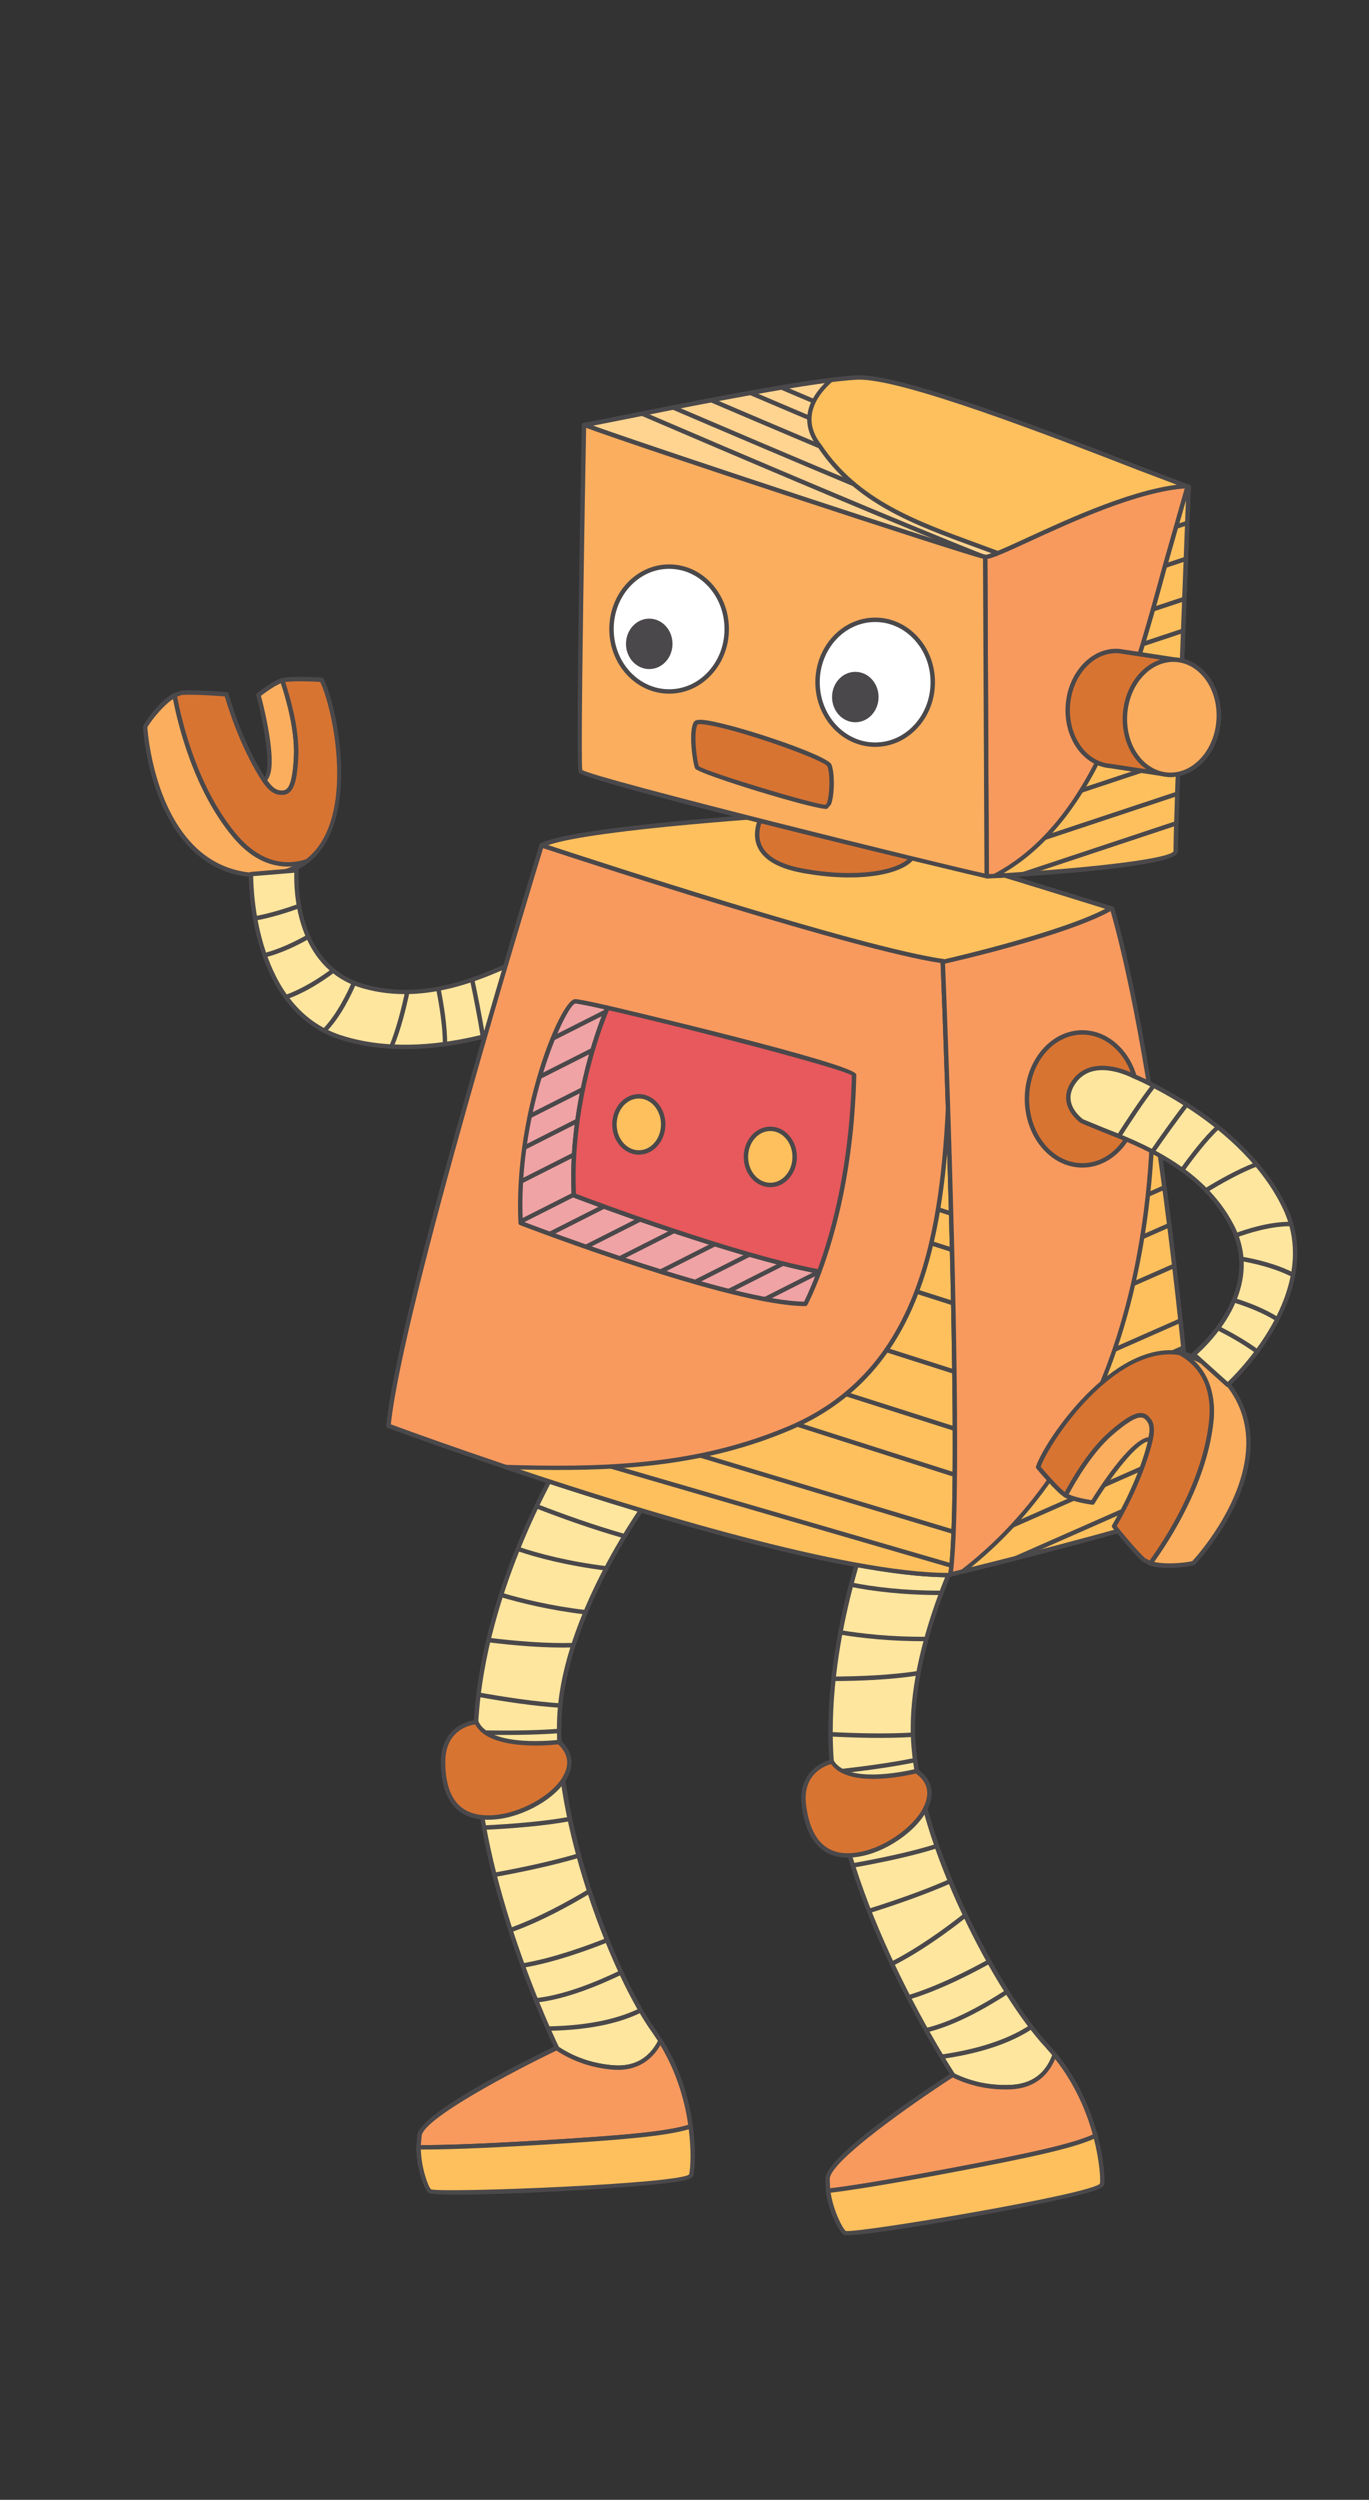 <?xml version="1.0" encoding="utf-8"?>
<!-- Generator: Adobe Illustrator 17.0.0, SVG Export Plug-In . SVG Version: 6.00 Build 0)  -->
<!DOCTYPE svg PUBLIC "-//W3C//DTD SVG 1.1//EN" "http://www.w3.org/Graphics/SVG/1.1/DTD/svg11.dtd">
<svg version="1.1" id="Layer_1" xmlns="http://www.w3.org/2000/svg" xmlns:xlink="http://www.w3.org/1999/xlink" x="0px" y="0px"
	 width="181.645px" height="331.589px" viewBox="0 0 181.645 331.589" enable-background="new 0 0 181.645 331.589"
	 xml:space="preserve">
<rect x="0" y="0" width="181.645" height="331.589" fill="#333333" stroke="none"/>
<g>
	<g>
		<g>
			<g>
				<path fill="#FEE69E" d="M87.647,270.718c-0.263-0.415-0.531-0.829-0.827-1.235c-5.683-7.841-13.523-29.007-12.544-42.531
					c0.98-13.523,11.76-28.024,11.76-28.024s-8.229-5.88-11.367-5.685c0,0-11.172,18.031-11.562,36.847
					c-0.393,18.814,10.779,41.548,10.779,41.548s-0.025,0.012-0.062,0.03c1.754,1.183,4.203,2.288,7.46,2.567
					C84.758,274.534,86.63,272.758,87.647,270.718z"/>
				<path fill="#4A484A" d="M74.651,192.948c-0.096,0.007-0.182,0.057-0.232,0.139c-0.111,0.181-11.218,18.315-11.607,36.995
					c-0.389,18.67,10.697,41.458,10.811,41.686c0.022,0.046-0.006,0.114,0.037,0.143c2.214,1.495,4.771,2.375,7.599,2.617
					c3.023,0.26,5.322-1.013,6.652-3.679c0.047-0.094,0.044-0.2-0.015-0.289l-0.837-1.25c-5.695-7.856-13.449-29.095-12.488-42.337
					c0.963-13.28,11.595-27.728,11.701-27.871c0.047-0.063,0.067-0.144,0.056-0.221c-0.013-0.078-0.056-0.148-0.12-0.194
					C85.868,198.444,77.855,192.749,74.651,192.948z M63.389,231.053c0-0.32,0.004-0.641,0.011-0.958
					c0.372-17.862,10.615-35.196,11.438-36.563c2.854,0.002,9.621,4.651,10.784,5.464c-1.374,1.922-10.729,15.41-11.639,27.936
					c-0.059,0.809-0.087,1.642-0.087,2.495c0,13.768,7.337,32.85,12.686,40.229c0,0,0.504,0.753,0.714,1.065
					c-1.238,2.36-3.244,3.456-5.988,3.221c-2.663-0.228-5.065-1.061-7.16-2.439C74.015,271.233,63.389,249.372,63.389,231.053z"/>
			</g>
			<g>
				<path fill="#4A484A" d="M83.011,203.504c-4.27-1.213-8.439-2.715-11.694-3.982c-0.086,0.176-0.169,0.35-0.255,0.53
					c3.234,1.262,7.379,2.756,11.636,3.973C82.803,203.848,82.909,203.671,83.011,203.504z"/>
				<path fill="#4A484A" d="M80.582,207.76c-5.136-0.634-9.087-1.677-11.776-2.584c-0.076,0.182-0.148,0.36-0.222,0.545
					c2.688,0.908,6.619,1.948,11.708,2.593C80.388,208.129,80.486,207.941,80.582,207.76z"/>
				<path fill="#4A484A" d="M77.808,213.572c-4.626-0.534-8.569-1.505-11.239-2.301c-0.062,0.187-0.122,0.371-0.183,0.559
					c2.666,0.795,6.587,1.761,11.188,2.306C77.651,213.947,77.728,213.759,77.808,213.572z"/>
				<path fill="#4A484A" d="M76.172,217.923c-3.671,0.108-7.812-0.245-11.3-0.678c-0.049,0.196-0.098,0.392-0.144,0.59
					c3.452,0.432,7.559,0.787,11.251,0.689C76.043,218.323,76.106,218.123,76.172,217.923z"/>
				<path fill="#4A484A" d="M74.373,225.936c-3.466-0.221-7.537-0.848-10.846-1.443c-0.024,0.197-0.05,0.396-0.072,0.594
					c3.304,0.597,7.366,1.222,10.861,1.439C74.334,226.329,74.351,226.134,74.373,225.936z"/>
				<path fill="#4A484A" d="M74.201,229.901c-0.002-0.197-0.005-0.394-0.005-0.588c-3.53,0.266-7.57,0.27-11.067,0.188
					c-0.008,0.194-0.019,0.39-0.022,0.587l0,0C66.605,230.171,70.649,230.165,74.201,229.901z"/>
				<path fill="#4A484A" d="M75.557,240.982c-3.285,0.627-7.75,0.967-11.39,1.148c0.036,0.196,0.066,0.395,0.104,0.59
					c3.639-0.181,8.087-0.523,11.409-1.164C75.638,241.365,75.598,241.174,75.557,240.982z"/>
				<path fill="#4A484A" d="M76.722,245.844c-3.776,1.122-8.088,1.997-11.203,2.556c0.048,0.191,0.098,0.381,0.146,0.57
					c3.124-0.561,7.43-1.436,11.214-2.559C76.827,246.222,76.774,246.032,76.722,245.844z"/>
				<path fill="#4A484A" d="M78.12,250.561c-2.654,1.602-6.63,3.798-10.492,5.177c0.061,0.189,0.121,0.383,0.182,0.569
					c3.883-1.372,7.828-3.548,10.502-5.162C78.248,250.952,78.182,250.757,78.12,250.561z"/>
				<path fill="#4A484A" d="M80.461,257.068c-2.328,0.932-7.085,2.692-11.225,3.366c0.069,0.189,0.139,0.38,0.207,0.566
					c4.201-0.695,8.909-2.446,11.236-3.384C80.605,257.436,80.533,257.253,80.461,257.068z"/>
				<path fill="#4A484A" d="M82.294,261.361c-3.128,1.502-7.469,3.303-11.289,3.686c0.078,0.192,0.156,0.386,0.232,0.572
					c3.866-0.434,8.188-2.229,11.306-3.727C82.46,261.717,82.376,261.542,82.294,261.361z"/>
				<path fill="#4A484A" d="M84.857,266.389c-2.382,1.181-6.249,2.318-12.279,2.397c0.091,0.203,0.179,0.404,0.261,0.588
					c5.981-0.103,9.853-1.225,12.317-2.462C85.057,266.743,84.957,266.563,84.857,266.389z"/>
			</g>
			<g>
				<path fill="#F89A5E" d="M81.283,274.234c-3.257-0.279-5.706-1.385-7.46-2.567c-1.114,0.535-17.597,8.505-18.164,11.534
					c-0.1,0.529-0.14,1.074-0.142,1.62c2.334,0.035,7.154-0.064,17.093-0.664c10.583-0.641,16.229-1.158,19.037-2.097
					c-0.447-3.342-1.553-7.482-4-11.343C86.63,272.758,84.758,274.534,81.283,274.234z"/>
				<path fill="#4A484A" d="M87.632,270.425c-0.105,0.004-0.2,0.066-0.247,0.161c-1.231,2.467-3.276,3.596-6.077,3.355l0,0
					c-2.726-0.232-5.189-1.08-7.32-2.518c-0.086-0.058-0.197-0.067-0.292-0.021c-2.959,1.421-17.748,8.667-18.327,11.744
					l-0.144,1.673c-0.008,0.083,0.021,0.149,0.075,0.212c0.055,0.06,0.132,0.083,0.214,0.084c2.241,0.032,7.03-0.057,17.114-0.666
					c10.136-0.613,16.184-1.132,19.112-2.11c0.135-0.045,0.218-0.178,0.199-0.318c-0.394-2.939-1.414-7.314-4.044-11.462
					C87.84,270.471,87.738,270.419,87.632,270.425z M87.621,271.288c2.321,3.828,3.298,7.785,3.691,10.56
					c-2.947,0.915-8.882,1.42-18.718,2.015c-9.65,0.584-14.411,0.69-16.756,0.668c0.032-0.388,0.11-1.274,0.11-1.274
					c0.432-2.311,11.81-8.34,17.877-11.262c2.179,1.431,4.671,2.296,7.433,2.533l0,0C84.093,274.769,86.262,273.624,87.621,271.288z
					"/>
			</g>
			<g>
				<path fill="#FDC05D" d="M55.517,284.821c-0.003,2.685,1.024,5.339,1.513,5.828c0.588,0.588,34.299-0.588,34.69-2.156
					c0.183-0.732,0.355-3.21-0.073-6.433c-2.809,0.939-8.454,1.456-19.037,2.097C62.672,284.758,57.851,284.856,55.517,284.821z"/>
				<path fill="#4A484A" d="M91.554,281.781c-2.867,0.959-8.875,1.472-18.96,2.081c-10.067,0.608-14.84,0.698-17.071,0.665
					c-0.079-0.001-0.155,0.029-0.211,0.084c-0.056,0.055-0.087,0.132-0.087,0.209c-0.003,2.752,1.033,5.471,1.599,6.036
					c0.854,0.855,30.301-0.611,34.248-1.704c0.602-0.167,0.872-0.339,0.935-0.588c0.218-0.871,0.341-3.478-0.066-6.543
					c-0.013-0.086-0.062-0.164-0.137-0.21C91.728,281.765,91.637,281.754,91.554,281.781z M55.514,285.116h0.004H55.514z
					 M72.628,284.45c9.779-0.593,15.723-1.099,18.761-2.013c0.164,1.341,0.232,2.541,0.232,3.501c0,1.254-0.097,2.129-0.185,2.483
					c-1.225,1.256-32.808,2.505-34.261,1.975c-0.359-0.378-1.27-2.778-1.338-5.278C58.193,285.139,62.97,285.034,72.628,284.45z"/>
			</g>
		</g>
		<g>
			<path fill="#D87432" d="M74.178,231.068c0,0-9.309,1.176-10.975-2.646c0,0-4.409,0.295-4.409,5.292
				c0,4.998,2.156,8.036,7.545,7.252C71.728,240.181,78.489,234.89,74.178,231.068z"/>
			<path fill="#4A484A" d="M63.183,228.13c-0.047,0.002-4.684,0.372-4.684,5.584c0,2.95,0.739,5.084,2.195,6.346
				c1.33,1.15,3.244,1.552,5.688,1.197c3.728-0.543,8.352-3.244,9.297-6.401c0.44-1.474-0.013-2.859-1.306-4.007
				c-0.062-0.058-0.149-0.083-0.232-0.071c-0.09,0.011-9.108,1.104-10.668-2.473C63.423,228.192,63.307,228.121,63.183,228.13z
				 M61.08,239.613c-1.322-1.144-1.993-3.129-1.993-5.899l0,0c0-4.23,3.248-4.884,3.971-4.978c1.87,3.55,9.904,2.768,10.997,2.641
				c0.783,0.728,1.2,1.527,1.2,2.394c0,0.299-0.047,0.604-0.14,0.916c-0.867,2.899-5.343,5.483-8.818,5.988
				C64.03,241.004,62.274,240.647,61.08,239.613z"/>
		</g>
	</g>
	<g>
		<g>
			<g>
				<path fill="#FEE69E" d="M139.957,272.554c-0.313-0.379-0.632-0.756-0.976-1.122c-6.628-7.06-17.076-27.068-17.808-40.607
					c-0.733-13.54,8.13-29.286,8.13-29.286s-8.906-4.795-11.993-4.205c0,0-8.809,19.297-6.824,38.011
					c1.984,18.714,15.935,39.857,15.935,39.857s-0.022,0.015-0.059,0.037c1.89,0.953,4.459,1.741,7.726,1.606
					C137.571,276.701,139.205,274.705,139.957,272.554z"/>
				<path fill="#4A484A" d="M117.256,197.045c-0.095,0.017-0.172,0.078-0.212,0.165c-0.089,0.194-8.82,19.585-6.851,38.165
					c1.97,18.57,15.843,39.776,15.982,39.988c0.028,0.042,0.009,0.115,0.056,0.139c2.383,1.202,5.031,1.753,7.868,1.637
					c3.03-0.125,5.152-1.677,6.136-4.488c0.033-0.1,0.018-0.205-0.053-0.284l-0.987-1.136c-6.641-7.075-17.012-27.166-17.729-40.423
					c-0.72-13.296,8.004-28.969,8.093-29.126c0.039-0.068,0.049-0.15,0.027-0.226c-0.022-0.075-0.074-0.139-0.145-0.177
					C129.075,201.081,120.41,196.441,117.256,197.045z M128.902,201.659c-1.067,1.979-8.066,15.413-8.066,27.565
					c0,0.541,0.015,1.08,0.043,1.615c0.751,13.867,11.263,33.736,17.888,40.793c0,0,0.593,0.68,0.841,0.967
					c-0.93,2.498-2.781,3.838-5.531,3.952c-2.671,0.108-5.158-0.413-7.411-1.513c-0.149-0.229-13.934-21.307-15.886-39.727
					c-0.199-1.863-0.287-3.737-0.287-5.598c0-15.759,6.36-30.614,7.018-32.104C120.321,197.238,127.608,200.979,128.902,201.659z"/>
			</g>
			<g>
				<path fill="#4A484A" d="M126.881,206.46c-4.388-0.664-8.716-1.628-12.104-2.475c-0.062,0.185-0.125,0.367-0.187,0.559
					c3.368,0.844,7.666,1.803,12.043,2.474C126.717,206.828,126.8,206.641,126.881,206.46z"/>
				<path fill="#4A484A" d="M125.008,210.988c-5.177,0.019-9.227-0.516-12.009-1.077c-0.052,0.189-0.102,0.377-0.152,0.567
					c2.783,0.564,6.812,1.099,11.943,1.096C124.861,211.379,124.934,211.181,125.008,210.988z"/>
				<path fill="#4A484A" d="M122.988,217.105c-4.655,0.053-8.69-0.412-11.439-0.865c-0.037,0.192-0.074,0.383-0.11,0.576
					c2.745,0.454,6.756,0.918,11.389,0.876C122.879,217.495,122.933,217.301,122.988,217.105z"/>
				<path fill="#4A484A" d="M121.913,221.628c-3.626,0.569-7.778,0.74-11.294,0.754c-0.023,0.199-0.047,0.399-0.068,0.601
					c3.482-0.006,7.597-0.172,11.249-0.734C121.837,222.041,121.875,221.835,121.913,221.628z"/>
				<path fill="#4A484A" d="M121.141,229.804c-3.467,0.218-7.584,0.11-10.942-0.064c0.003,0.199,0.003,0.399,0.006,0.598
					c3.353,0.177,7.459,0.283,10.955,0.059C121.151,230.198,121.144,230.001,121.141,229.804z"/>
				<path fill="#4A484A" d="M121.471,233.759c-0.027-0.195-0.055-0.39-0.079-0.583c-3.47,0.71-7.476,1.224-10.956,1.584
					c0.018,0.193,0.031,0.389,0.051,0.584l0,0C113.97,234.985,117.979,234.469,121.471,233.759z"/>
				<path fill="#4A484A" d="M124.213,244.581c-3.179,1.036-7.565,1.934-11.153,2.575c0.061,0.19,0.114,0.383,0.177,0.573
					c3.587-0.64,7.956-1.541,11.171-2.595C124.342,244.951,124.277,244.764,124.213,244.581z"/>
				<path fill="#4A484A" d="M125.981,249.255c-3.605,1.59-7.771,3.002-10.792,3.95c0.072,0.183,0.146,0.364,0.218,0.548
					c3.028-0.953,7.189-2.364,10.801-3.956C126.134,249.616,126.056,249.436,125.981,249.255z"/>
				<path fill="#4A484A" d="M127.965,253.762c-2.432,1.922-6.099,4.603-9.757,6.457c0.084,0.18,0.169,0.364,0.253,0.543
					c3.679-1.854,7.317-4.507,9.766-6.447C128.14,254.131,128.051,253.946,127.965,253.762z"/>
				<path fill="#4A484A" d="M131.106,259.919c-2.193,1.219-6.687,3.564-10.71,4.755c0.092,0.18,0.185,0.36,0.276,0.536
					c4.08-1.219,8.529-3.55,10.72-4.772C131.296,260.265,131.2,260.092,131.106,259.919z"/>
				<path fill="#4A484A" d="M133.467,263.947c-2.915,1.885-6.993,4.218-10.734,5.08c0.102,0.182,0.203,0.363,0.303,0.538
					c3.781-0.916,7.841-3.243,10.745-5.122C133.676,264.278,133.571,264.115,133.467,263.947z"/>
				<path fill="#4A484A" d="M136.642,268.611c-2.214,1.471-5.906,3.088-11.877,3.928c0.116,0.191,0.227,0.378,0.332,0.55
					c5.919-0.858,9.619-2.457,11.908-3.997C136.886,268.937,136.765,268.771,136.642,268.611z"/>
			</g>
			<g>
				<path fill="#F89A5E" d="M134.088,276.845c-3.267,0.135-5.836-0.653-7.726-1.606c-1.037,0.672-16.382,10.657-16.564,13.733
					c-0.031,0.537-0.002,1.084,0.064,1.625c2.32-0.26,7.09-0.965,16.874-2.816c10.416-1.969,15.953-3.194,18.62-4.478
					c-0.865-3.261-2.485-7.228-5.399-10.748C139.205,274.705,137.571,276.701,134.088,276.845z"/>
				<path fill="#4A484A" d="M139.905,272.264c-0.105,0.019-0.19,0.092-0.227,0.193c-0.909,2.601-2.795,3.979-5.602,4.095l0,0
					c-2.736,0.112-5.287-0.417-7.581-1.575c-0.094-0.047-0.205-0.041-0.292,0.016c-2.757,1.784-16.514,10.841-16.698,13.963
					l0.066,1.679c0.003,0.08,0.039,0.145,0.102,0.198c0.061,0.053,0.142,0.066,0.224,0.057c2.229-0.249,6.969-0.942,16.895-2.819
					c9.978-1.886,15.911-3.163,18.691-4.503c0.128-0.062,0.193-0.204,0.157-0.341c-0.761-2.865-2.324-7.076-5.457-10.859
					C140.115,272.285,140.011,272.246,139.905,272.264z M134.099,277.139L134.099,277.139c2.843-0.117,4.846-1.533,5.898-4.022
					c2.788,3.507,4.258,7.312,4.998,10.018c-2.808,1.277-8.632,2.527-18.315,4.358c-9.501,1.798-14.209,2.5-16.538,2.774
					c-0.016-0.389-0.05-1.278-0.05-1.278c0.138-2.343,10.661-9.759,16.311-13.424C128.745,276.71,131.328,277.253,134.099,277.139z"
					/>
			</g>
			<g>
				<path fill="#FDC05D" d="M109.862,290.597c0.336,2.661,1.689,5.168,2.236,5.59c0.656,0.509,33.95-4.909,34.142-6.513
					c0.089-0.748-0.052-3.23-0.884-6.372c-2.667,1.284-8.204,2.51-18.62,4.478C116.952,289.632,112.182,290.337,109.862,290.597z"/>
				<path fill="#4A484A" d="M145.228,283.036c-2.724,1.312-8.619,2.578-18.548,4.456c-9.906,1.874-14.632,2.564-16.851,2.814
					c-0.079,0.008-0.149,0.048-0.198,0.11c-0.05,0.061-0.071,0.14-0.061,0.218c0.344,2.728,1.715,5.296,2.347,5.785
					c0.956,0.74,29.984-4.428,33.761-6.011c0.576-0.241,0.823-0.443,0.853-0.7c0.107-0.891-0.099-3.491-0.892-6.482
					c-0.021-0.085-0.082-0.155-0.161-0.191C145.399,282.997,145.307,282.998,145.228,283.036z M126.791,288.069
					c9.627-1.82,15.46-3.072,18.356-4.363c0.631,2.492,0.823,4.479,0.823,5.45c0,0.208-0.009,0.37-0.022,0.482
					c-1.057,1.4-32.231,6.622-33.739,6.281c-0.403-0.329-1.608-2.598-1.993-5.07C112.557,290.574,117.28,289.869,126.791,288.069z"
					/>
			</g>
		</g>
		<g>
			<path fill="#D87432" d="M121.595,234.919c0,0-9.086,2.341-11.221-1.24c0,0-4.338,0.848-3.707,5.806
				c0.629,4.958,3.152,7.699,8.399,6.241C120.313,244.269,126.353,238.166,121.595,234.919z"/>
			<path fill="#4A484A" d="M110.317,233.39c-0.046,0.007-4.601,0.961-3.942,6.131c0.371,2.927,1.374,4.949,2.978,6.017
				c1.465,0.974,3.413,1.132,5.791,0.472c3.631-1.009,7.879-4.272,8.418-7.522c0.251-1.517-0.373-2.836-1.802-3.811
				c-0.07-0.047-0.156-0.064-0.239-0.043c-0.088,0.023-8.896,2.246-10.895-1.107C110.563,233.422,110.438,233.366,110.317,233.39z
				 M109.679,245.048c-1.456-0.968-2.371-2.852-2.72-5.6c-0.042-0.324-0.062-0.628-0.062-0.915c0-3.46,2.757-4.368,3.389-4.531
				c2.332,3.312,10.29,1.471,11.222,1.24c0.994,0.712,1.519,1.579,1.519,2.597c0,0.18-0.016,0.364-0.046,0.552
				c-0.493,2.985-4.609,6.112-7.993,7.052C112.779,246.056,110.994,245.924,109.679,245.048z"/>
		</g>
	</g>
	<g>
		<g>
			<g>
				<path fill="#FAAE5E" d="M37.017,105.123c1.214,0.166,2.081-0.21,2.273-4.857c0.157-3.792-1.297-8.444-1.837-10.029
					c-0.009,0.002-0.021,0.004-0.029,0.006c-1.135,0.339-3.134,1.944-3.134,1.944s2.667,9.879,0.834,11.365
					C35.68,104.408,36.321,105.027,37.017,105.123z"/>
				<path fill="#4A484A" d="M37.34,89.961c-1.175,0.352-3.15,1.93-3.232,1.997c-0.093,0.073-0.131,0.193-0.1,0.306
					c1.012,3.749,2.159,10.065,0.933,11.06c-0.117,0.094-0.144,0.262-0.062,0.388c0.669,1.031,1.376,1.604,2.1,1.703l0,0
					c0.453,0.062,0.979,0.075,1.428-0.302c0.71-0.595,1.062-2.041,1.18-4.835c0.156-3.779-1.244-8.347-1.854-10.136
					C37.681,89.992,37.492,89.916,37.34,89.961z M37.27,90.635c0.599,1.797,1.737,5.641,1.737,9.038
					c0,0.195-0.004,0.388-0.011,0.579c-0.104,2.508-0.421,3.95-0.969,4.409c-0.225,0.188-0.496,0.235-0.971,0.17l0,0
					c-0.512-0.07-1.061-0.548-1.598-1.334c0.398-0.515,0.594-1.375,0.594-2.499c0-3.106-1.142-7.608-1.43-8.699
					C34.968,92.031,36.309,91.019,37.27,90.635z"/>
			</g>
			<g>
				<path fill="#FAAE5E" d="M31.142,110.846c-5.301-6.34-7.362-15.298-7.979-18.637c-1.83,0.983-3.855,3.923-3.9,4.251
					c-0.052,0.387,1.337,19.864,15.608,19.644c2.527-0.039,4.463-0.757,5.941-1.917C37.896,115.227,34.316,114.643,31.142,110.846z"
					/>
				<path fill="#4A484A" d="M23.025,91.95c-1.907,1.025-3.992,4.029-4.053,4.471c-0.011,0.078,0.513,9.62,5.742,15.516
					c2.68,3.023,6.098,4.524,10.163,4.461c2.393-0.037,4.412-0.696,6.026-1.932c0.002-0.001,0.005-0.001,0.008-0.002
					c0,0-0.004,0-0.006,0.001c0.026-0.02,0.062-0.026,0.089-0.046c0.072-0.057,0.112-0.144,0.112-0.231
					c0-0.049-0.012-0.097-0.036-0.142c-0.07-0.126-0.222-0.184-0.357-0.135c-1.907,0.68-5.656,1.162-9.346-3.253l0,0
					c-5.21-6.231-7.271-15.014-7.915-18.501c-0.018-0.092-0.077-0.171-0.161-0.212C23.206,91.903,23.107,91.905,23.025,91.95z
					 M25.609,112.037c-5.44-5.598-6.053-15.399-6.053-15.55c0,0,0,0,0-0.001c0.102-0.322,1.809-2.707,3.411-3.765
					c0.731,3.771,2.843,12.207,7.95,18.313c2.885,3.453,5.797,4.044,7.968,3.842c-1.191,0.535-2.491,0.912-4.018,0.935
					C31.211,115.867,28.096,114.597,25.609,112.037z M30.918,111.034L30.918,111.034L30.918,111.034z"/>
			</g>
			<g>
				<path fill="#D87432" d="M42.676,90.17c0,0-4.055-0.261-5.223,0.067c0.54,1.584,1.994,6.236,1.837,10.029
					c-0.191,4.647-1.059,5.024-2.273,4.857c-0.696-0.096-1.338-0.715-1.893-1.571c-0.008,0.004-0.013,0.018-0.019,0.023
					c0,0-2.908-4.059-5.058-11.475c0,0-3.91-0.337-5.904-0.215c-0.311,0.02-0.643,0.143-0.979,0.324
					c0.616,3.338,2.678,12.297,7.979,18.637c3.174,3.798,6.754,4.381,9.671,3.342C47.69,108.789,44.486,93.594,42.676,90.17z"/>
				<path fill="#4A484A" d="M37.374,89.953c-0.078,0.022-0.144,0.075-0.182,0.146c-0.036,0.072-0.044,0.156-0.017,0.232
					c0.598,1.757,1.974,6.242,1.821,9.922c-0.104,2.508-0.421,3.95-0.969,4.409c-0.225,0.188-0.496,0.235-0.971,0.17
					c-0.539-0.074-1.123-0.572-1.687-1.441c-0.055-0.028-2.933-4.099-5.04-11.373c-0.034-0.117-0.137-0.201-0.258-0.211
					c-0.16-0.014-3.956-0.337-5.948-0.215l-1.1,0.357c-0.141,0.046-0.177,0.168-0.15,0.313c0.652,3.532,2.742,12.433,8.043,18.771
					c3.917,4.688,7.943,4.162,9.994,3.43c7.195-5.629,3.715-21.234,2.024-24.431c-0.048-0.091-0.14-0.149-0.241-0.156
					C42.527,89.866,38.576,89.616,37.374,89.953z M42.481,90.453c0.899,1.815,2.257,6.95,2.257,12.151
					c0,4.438-0.99,8.906-4.107,11.352c-1.824,0.634-5.573,1.115-9.263-3.299c-5.107-6.107-7.179-14.635-7.866-18.256
					c0.236-0.079,0.659-0.221,0.659-0.221c1.784-0.109,5.073,0.15,5.666,0.198c2.135,7.25,5.011,11.328,5.039,11.369
					c0.681,0.996,1.388,1.569,2.111,1.668c0.453,0.062,0.977,0.075,1.428-0.302c0.71-0.595,1.062-2.041,1.18-4.835
					c0.008-0.198,0.011-0.399,0.011-0.601c0-3.469-1.146-7.36-1.758-9.199C39.051,90.276,41.854,90.417,42.481,90.453z"/>
			</g>
		</g>
		<g>
			<g>
				<path fill="#FEE69E" d="M39.356,115.447c0,0-1.027,12.571,8.938,15.389c9.967,2.817,19.307-3.163,23.687-4.901
					c0,0,4.103-0.912,4.61,3.173c0.514,4.126-4.944,5.9-4.944,5.9s-14.305,6.586-26.531,2.579
					c-12.228-4.007-11.812-21.642-11.812-21.642L39.356,115.447z"/>
				<path fill="#4A484A" d="M39.333,115.154l-6.053,0.498c-0.149,0.012-0.267,0.135-0.27,0.286
					c-0.006,0.179-0.279,17.9,12.014,21.929c12.196,3.996,26.601-2.526,26.747-2.592c0.024-0.006,5.649-1.887,5.112-6.204
					c-0.159-1.276-0.668-2.226-1.516-2.822c-1.458-1.028-3.369-0.619-3.451-0.601c-0.043,0.015-2.757,1.237-2.757,1.237
					c-5.037,2.377-12.649,5.968-20.785,3.668c-9.614-2.718-8.735-14.959-8.725-15.081c0.007-0.086-0.024-0.171-0.085-0.232
					C39.504,115.178,39.419,115.146,39.333,115.154z M39.048,115.767c-0.004,0.152-0.01,0.331-0.01,0.575
					c0,2.989,0.69,12.378,9.177,14.777c8.349,2.359,16.389-1.438,21.195-3.702l2.68-1.208c-0.028,0.009,1.7-0.357,2.942,0.522
					c0.704,0.497,1.132,1.309,1.268,2.412c0.477,3.836-4.691,5.568-4.743,5.586c-0.175,0.077-14.377,6.503-26.35,2.577
					c-11.12-3.642-11.598-19.002-11.61-21.091C34.064,116.178,38.482,115.813,39.048,115.767z"/>
			</g>
			<g>
				<path fill="#4A484A" d="M39.61,119.889c0.03,0.195,0.065,0.391,0.104,0.593c-1.521,0.544-3.745,1.258-5.829,1.629
					c-0.035-0.195-0.07-0.39-0.102-0.581C35.854,121.16,38.104,120.431,39.61,119.889z"/>
				<path fill="#4A484A" d="M40.998,124.535c-1.608,0.916-3.689,1.915-5.809,2.459c-0.068-0.187-0.132-0.371-0.195-0.559
					c2.084-0.533,4.157-1.537,5.76-2.447C40.829,124.171,40.915,124.352,40.998,124.535z"/>
				<path fill="#4A484A" d="M44.449,128.932c-1.538,1.162-3.85,2.697-6.337,3.585c-0.126-0.166-0.243-0.339-0.361-0.507
					c2.398-0.831,4.681-2.319,6.224-3.47C44.129,128.675,44.283,128.807,44.449,128.932z"/>
				<path fill="#4A484A" d="M46.693,130.258c0.179,0.078,0.359,0.153,0.547,0.224c-0.55,1.302-1.955,4.317-3.928,6.363
					c-0.187-0.091-0.372-0.181-0.55-0.279C44.703,134.611,46.142,131.551,46.693,130.258z"/>
				<path fill="#4A484A" d="M54.345,131.556c-0.414,1.983-1.13,4.941-2.104,7.287c-0.202-0.01-0.403-0.025-0.608-0.037
					c0.951-2.249,1.675-5.206,2.104-7.23C53.938,131.576,54.14,131.56,54.345,131.556z"/>
				<path fill="#4A484A" d="M58.453,131.086c0.425,2.149,0.895,5.063,0.88,7.382c-0.191,0.027-0.385,0.055-0.578,0.08
					c0.021-2.248-0.455-5.186-0.886-7.354C58.064,131.161,58.26,131.124,58.453,131.086z"/>
				<path fill="#4A484A" d="M64.366,137.464c-0.189,0.048-0.379,0.097-0.573,0.142c-0.379-2.39-0.923-5.199-1.425-7.56
					c0.189-0.063,0.372-0.132,0.558-0.196C63.294,131.571,63.928,134.671,64.366,137.464z"/>
				<path fill="#4A484A" d="M69.183,135.987c-0.18,0.065-0.366,0.133-0.564,0.2c-0.38-2.496-1.171-5.836-1.698-7.944
					c0.184-0.082,0.365-0.165,0.547-0.247C67.988,130.069,68.787,133.418,69.183,135.987z"/>
			</g>
		</g>
	</g>
	<g>
		<g>
			<path fill="#FDC05D" d="M147.434,120.485c-2.264-0.707-33.26-10.375-41.898-12.499c0,0-28.811,1.764-33.661,4.115
				c0,0-0.005,0.017-0.01,0.031c6.033,1.991,42.473,13.922,53.515,15.403C125.381,127.536,141.459,123.898,147.434,120.485z"/>
			<path fill="#4A484A" d="M71.747,111.837c-0.108,0.052-0.177,0.181-0.169,0.3c0.008,0.119,0.083,0.237,0.196,0.275
				c7.018,2.315,42.575,13.94,53.567,15.416c0.763-0.153,16.293-3.691,22.238-7.087c0.102-0.059,0.158-0.172,0.146-0.287
				c-0.012-0.117-0.091-0.215-0.203-0.25c-1.353-0.422-33.2-10.361-41.915-12.503C104.34,107.765,76.594,109.488,71.747,111.837z
				 M105.556,108.28c8.033,1.989,36.278,10.768,41.109,12.274c-6.278,3.259-21.193,6.661-21.349,6.696
				c-10.522-1.43-44.23-12.392-52.599-15.146C78.972,109.934,105.278,108.297,105.556,108.28z"/>
		</g>
		<g>
			<g>
				<path fill="#F89A5E" d="M125.089,127.492c-11.361-1.638-47.239-13.385-53.223-15.359c-0.406,1.32-18.773,61.1-20.323,76.993
					c0,0,53.112,19.796,74.28,19.796c0,0,0.103-0.025,0.292-0.071C127.749,197.104,125.464,137.019,125.089,127.492z"/>
				<path fill="#4A484A" d="M71.731,111.872c-0.07,0.036-0.122,0.099-0.146,0.174c-0.188,0.609-18.778,61.072-20.337,77.051
					c-0.012,0.132,0.065,0.259,0.191,0.305c0.531,0.197,53.405,19.814,74.383,19.814c0.067-0.009,0.362-0.08,0.362-0.08
					c0.117-0.027,0.205-0.125,0.223-0.244c1.618-11.653-0.567-69.861-1.025-81.41c-0.005-0.143-0.11-0.26-0.252-0.28
					c-11.255-1.623-46.268-13.069-53.172-15.347C71.884,111.829,71.803,111.836,71.731,111.872z M72.059,112.506
					c7.396,2.438,41.344,13.511,52.744,15.235c0.349,8.84,1.606,42.333,1.606,64.01c0,7.62-0.158,13.758-0.563,16.862
					c-0.04,0.01-0.092,0.021-0.092,0.021c-20.132-0.007-70.197-18.339-73.894-19.704C53.495,173.261,70.702,116.932,72.059,112.506z
					"/>
			</g>
			<g>
				<path fill="#FDC05D" d="M125.786,147.096c-0.866,17.141-3.69,35.407-21.719,42.618c-12.322,5.074-24.646,5.232-36.967,4.883
					c17.377,5.86,44.88,14.325,58.723,14.325c0,0,0.103-0.025,0.292-0.071C127.258,200.636,126.483,168.767,125.786,147.096z"/>
				<path fill="#4A484A" d="M125.492,147.081c-0.905,17.888-4.14,35.401-21.534,42.36c-12.384,5.098-24.994,5.197-36.85,4.862
					c-0.145-0.006-0.271,0.098-0.297,0.242c-0.025,0.143,0.057,0.283,0.195,0.329c15.884,5.355,44.646,14.341,58.816,14.341
					c0.067-0.009,0.362-0.08,0.362-0.08c0.117-0.027,0.205-0.125,0.223-0.244c1.112-8.018,0.437-38.035-0.328-61.805
					c-0.006-0.158-0.134-0.283-0.292-0.285C125.631,146.801,125.5,146.923,125.492,147.081z M104.179,189.984
					c15.778-6.311,20.095-21.074,21.496-37.016c0.399,13.284,0.734,27.721,0.734,38.853c0,7.645-0.16,13.712-0.562,16.792
					c-0.04,0.01-0.092,0.021-0.092,0.021c-13.511-0.007-40.617-8.325-56.755-13.713C80.364,195.186,92.351,194.856,104.179,189.984z
					"/>
			</g>
			<g>
				<path fill="#4A484A" d="M126.186,160.662l-1.652-0.527c-0.03,0.195-0.065,0.39-0.098,0.585l1.767,0.565
					C126.198,161.076,126.193,160.868,126.186,160.662z"/>
				<path fill="#4A484A" d="M126.31,165.475l-2.641-0.842c-0.043,0.191-0.094,0.381-0.14,0.572l2.796,0.893
					C126.32,165.889,126.315,165.683,126.31,165.475z"/>
				<path fill="#4A484A" d="M126.469,172.557l-4.697-1.5c-0.068,0.184-0.14,0.367-0.211,0.551l4.922,1.57
					C126.477,172.971,126.474,172.764,126.469,172.557z"/>
				<path fill="#4A484A" d="M126.623,181.642l-8.804-2.811c-0.115,0.171-0.241,0.336-0.36,0.503l9.173,2.928
					C126.628,182.056,126.626,181.849,126.623,181.642z"/>
				<path fill="#4A484A" d="M126.69,189.211l-14.152-4.515c-0.178,0.149-0.363,0.294-0.548,0.441l14.703,4.692
					C126.693,189.625,126.692,189.421,126.69,189.211z"/>
				<path fill="#4A484A" d="M105.401,189.139l21.278,6.791c0.002-0.205,0.004-0.406,0.006-0.615l-20.5-6.543
					C105.927,188.896,105.668,189.02,105.401,189.139z"/>
				<path fill="#4A484A" d="M92.35,193.195l34.163,10.303c0.009-0.196,0.016-0.404,0.021-0.607l-32.986-9.949
					C93.149,193.028,92.75,193.117,92.35,193.195z"/>
				<path fill="#4A484A" d="M80.215,194.575l46.007,13.396c0.02-0.189,0.038-0.395,0.056-0.599l-44.292-12.894
					C81.393,194.514,80.804,194.549,80.215,194.575z"/>
			</g>
			<g>
				<path fill="#F89A5E" d="M147.578,120.53c0,0-0.059-0.018-0.144-0.045c-5.976,3.413-22.054,7.051-22.054,7.051
					c-0.09-0.012-0.197-0.03-0.292-0.044c0.375,9.527,2.66,69.612,1.026,81.358c2.901-0.709,26.758-6.566,32.829-9.142
					C158.944,199.709,154.975,146.351,147.578,120.53z"/>
				<path fill="#4A484A" d="M147.288,120.229c-5.868,3.352-21.812,6.984-21.972,7.021c-0.044-0.027-0.187-0.049-0.187-0.049
					c-0.087-0.014-0.173,0.014-0.238,0.071c-0.065,0.059-0.1,0.143-0.097,0.231c0.455,11.542,2.643,69.703,1.029,81.306
					c-0.013,0.096,0.021,0.193,0.094,0.26c0.073,0.064,0.173,0.089,0.268,0.066c2.721-0.664,26.763-6.564,32.873-9.155
					c0.117-0.049,0.188-0.168,0.179-0.293c-0.039-0.534-4.056-53.683-11.377-79.237c-0.027-0.096-0.102-0.172-0.195-0.201
					l-0.142-0.045C147.444,120.181,147.358,120.19,147.288,120.229z M147.295,120.61c0.012,0.04,0.023,0.082,0.034,0.121
					c-0.044-0.053-0.058-0.14-0.083-0.156C147.266,120.571,147.285,120.576,147.295,120.61z M147.361,120.854
					c7.027,24.761,10.989,74.96,11.273,78.66c-6.114,2.52-28.233,7.983-32.179,8.95c0.389-3.19,0.539-9.243,0.539-16.732
					c0-21.64-1.247-54.945-1.6-63.916C126.452,127.595,141.341,124.179,147.361,120.854z"/>
			</g>
			<g>
				<path fill="#FDC05D" d="M152.964,146.859c-0.127,23.503-7.235,47.675-25.227,61.591c6.205-1.529,25.787-6.441,31.207-8.741
					C158.944,199.709,156.883,172.003,152.964,146.859z"/>
				<path fill="#4A484A" d="M152.941,146.565c-0.152,0.012-0.27,0.138-0.272,0.291c-0.084,15.727-3.458,44.612-25.112,61.362
					c-0.108,0.086-0.145,0.236-0.084,0.36c0.061,0.126,0.2,0.191,0.334,0.158c5.951-1.469,25.792-6.442,31.252-8.757
					c0.117-0.049,0.188-0.168,0.179-0.293c-0.022-0.276-2.107-28.005-5.983-52.875C153.229,146.662,153.095,146.555,152.941,146.565
					z M153.184,150.299c3.404,22.982,5.292,47.142,5.45,49.216c-5.315,2.189-22.788,6.621-29.757,8.351
					C148.377,192.04,152.624,166.356,153.184,150.299z"/>
			</g>
			<g>
				<path fill="#4A484A" d="M154.46,157.196l-2.13,0.94c-0.024,0.225-0.045,0.449-0.069,0.672l2.281-1.006
					C154.514,157.6,154.488,157.399,154.46,157.196z"/>
				<path fill="#4A484A" d="M155.113,162.2l-3.515,1.552c-0.037,0.227-0.062,0.458-0.1,0.686l3.691-1.63
					C155.165,162.605,155.14,162.403,155.113,162.2z"/>
				<path fill="#4A484A" d="M155.774,167.592l-5.382,2.374c-0.056,0.24-0.115,0.479-0.171,0.717l5.626-2.48
					C155.824,167.999,155.799,167.795,155.774,167.592z"/>
				<path fill="#4A484A" d="M156.602,174.853l-8.66,3.821c-0.087,0.254-0.175,0.505-0.264,0.758l8.989-3.967
					C156.646,175.261,156.625,175.058,156.602,174.853z"/>
				<path fill="#4A484A" d="M156.988,178.453l-10.732,4.735c-0.106,0.261-0.211,0.524-0.32,0.784l11.117-4.906
					C157.03,178.863,157.01,178.657,156.988,178.453z"/>
				<path fill="#4A484A" d="M157.49,183.379l-14.244,6.285c-0.153,0.288-0.318,0.567-0.475,0.851l14.778-6.521
					C157.53,183.791,157.511,183.585,157.49,183.379z"/>
				<path fill="#4A484A" d="M158.255,191.474l-23.441,10.344c-0.313,0.35-0.609,0.712-0.933,1.054l24.429-10.779
					C158.291,191.889,158.272,191.684,158.255,191.474z"/>
				<path fill="#4A484A" d="M158.634,195.838l-25.563,11.28c1.08-0.273,2.238-0.568,3.449-0.882l22.165-9.779
					C158.667,196.258,158.651,196.056,158.634,195.838z"/>
			</g>
		</g>
	</g>
	<g>
		<path fill="#D87432" d="M101.567,107.398c0,0-4.557,6.321,4.852,8.084c9.408,1.764,15.581-0.588,14.847-2.939
			C120.53,110.191,101.567,107.398,101.567,107.398z"/>
		<path fill="#4A484A" d="M101.33,107.226c-0.076,0.105-1.832,2.584-0.878,4.972c0.707,1.768,2.696,2.97,5.912,3.573
			c7.478,1.402,13.072,0.245,14.735-1.625c0.473-0.53,0.626-1.115,0.446-1.691c-0.752-2.406-16.738-4.877-19.936-5.348
			C101.503,107.092,101.393,107.137,101.33,107.226z M106.473,115.194c-3.003-0.563-4.845-1.643-5.473-3.21
			c-0.171-0.426-0.239-0.862-0.239-1.285c0-1.416,0.73-2.638,0.951-2.98c7.272,1.081,18.782,3.34,19.272,4.913
			c0.03,0.097,0.045,0.193,0.045,0.291c0,0.278-0.123,0.558-0.368,0.834C119.147,115.459,113.661,116.542,106.473,115.194z"/>
	</g>
	<g>
		<g>
			<path fill="#FDC05D" d="M130.722,73.884c-1.668-0.224-46.005-14.855-53.177-17.519c1.333-0.118,28.364-5.956,36.224-6.294
				c7.585-0.327,40.09,13.304,43.95,14.513C148.082,65.201,132.347,74.102,130.722,73.884z"/>
			<path fill="#4A484A" d="M113.756,49.778c-5.859,0.253-22.146,3.512-30.896,5.263c-2.911,0.583-5.013,1.003-5.34,1.032
				c-0.138,0.012-0.248,0.118-0.267,0.254c-0.018,0.136,0.062,0.267,0.189,0.314c7.369,2.737,51.653,17.322,53.241,17.534l0,0
				c0.601,0.081,2.309-0.667,5.807-2.23c5.934-2.652,14.9-6.662,21.247-7.067c0.139-0.008,0.243-0.115,0.265-0.252
				c0.02-0.137-0.065-0.272-0.195-0.322l-6.555-2.484C140.209,57.522,119.654,49.523,113.756,49.778z M82.974,55.617
				c8.734-1.748,24.993-5.001,30.807-5.252c5.776-0.249,26.255,7.72,37.257,12.002c0,0,3.924,1.486,5.47,2.072
				c-6.34,0.773-14.638,4.456-20.258,6.969c-2.585,1.155-5.026,2.247-5.489,2.185l0,0c-1.519-0.204-42.51-13.702-52.074-17.129
				C79.629,56.285,81.064,55.999,82.974,55.617z"/>
		</g>
		<g>
			<path fill="#FFD490" d="M108.77,59.185c-2.539-3.174-1.307-6.346,1.473-8.78c-10.375,1.307-31.523,5.856-32.698,5.96
				c7.172,2.664,51.509,17.295,53.177,17.519c0.253,0.034,0.847-0.152,1.704-0.494C123.2,69.932,114.226,67.369,108.77,59.185z"/>
			<path fill="#4A484A" d="M110.206,50.114c-7.357,0.928-19.871,3.432-27.35,4.927c-2.909,0.582-5.01,1.003-5.337,1.032
				c-0.138,0.012-0.248,0.118-0.267,0.254c-0.018,0.136,0.062,0.267,0.189,0.314c7.369,2.737,51.653,17.322,53.241,17.534
				c0.299,0.04,0.835-0.108,1.852-0.511c0.112-0.046,0.188-0.155,0.186-0.277c-0.003-0.122-0.079-0.229-0.192-0.271l-2.873-1.06
				c-8.129-2.973-15.807-5.782-20.642-13.034c-0.004-0.007-0.009-0.014-0.015-0.021c-2.913-3.641-0.35-6.81,1.437-8.375
				c0.097-0.085,0.128-0.224,0.075-0.342C110.457,50.167,110.335,50.098,110.206,50.114z M82.972,55.618
				c6.732-1.346,19.01-3.798,26.458-4.801c-1.515,1.537-2.328,3.171-2.328,4.796c0,1.28,0.477,2.55,1.438,3.751
				c4.94,7.399,12.7,10.239,20.915,13.244c0,0,1.291,0.476,2.11,0.778c-0.469,0.157-0.735,0.216-0.804,0.207
				c-1.519-0.204-42.51-13.702-52.074-17.129C79.629,56.286,81.063,56,82.972,55.618z M108.541,59.369
				c-0.001-0.001-0.012-0.015-0.016-0.021C108.53,59.355,108.536,59.362,108.541,59.369z"/>
		</g>
		<g>
			<path fill="#4A484A" d="M85.717,54.769c-0.347,0.07-0.684,0.137-1.018,0.204c10.165,4.361,30.237,12.93,42.533,17.887
				c1.97,0.615,3.234,0.99,3.489,1.024c0.104,0.014,0.275-0.017,0.487-0.072C119.998,69.415,97.283,59.73,85.717,54.769z"/>
			<path fill="#4A484A" d="M112.616,63.616c-8.045-3.375-16.444-6.953-22.773-9.661c-0.345,0.067-0.686,0.134-1.024,0.201
				c6.861,2.937,16.423,7.012,25.334,10.741C113.626,64.491,113.114,64.065,112.616,63.616z"/>
			<path fill="#4A484A" d="M108.77,59.185c-0.117-0.147-0.219-0.294-0.32-0.441c-4.761-2.01-9.445-4.003-13.564-5.762
				c-0.347,0.066-0.691,0.131-1.036,0.197c4.562,1.948,9.885,4.214,15.268,6.484C109.003,59.502,108.882,59.351,108.77,59.185z"/>
			<path fill="#4A484A" d="M107.414,55.129c-2.522-1.069-4.984-2.116-7.314-3.109c-0.35,0.064-0.702,0.127-1.055,0.19
				c2.633,1.122,5.454,2.322,8.35,3.549C107.389,55.548,107.393,55.338,107.414,55.129z"/>
			<path fill="#4A484A" d="M108.119,52.96c-1.323-0.561-2.623-1.114-3.892-1.654c-0.355,0.06-0.715,0.119-1.076,0.181
				c1.523,0.648,3.099,1.318,4.707,2C107.935,53.31,108.022,53.135,108.119,52.96z"/>
		</g>
		<g>
			<g>
				<path fill="#F89A5E" d="M157.376,64.477c0.209,0.065,0.343,0.107,0.343,0.107s-1.821,46.351-1.714,48.302
					c0.104,1.95-23.841,3.31-24.928,3.356c-0.025,0.001-0.095-0.013-0.158-0.024c-0.091-6.882-0.197-42.333-0.197-42.333
					C132.347,74.102,147.739,65.093,157.376,64.477z"/>
				<path fill="#4A484A" d="M157.358,64.183c-6.468,0.414-15.354,4.505-21.234,7.213c-2.523,1.161-4.904,2.258-5.363,2.196
					c-0.084-0.012-0.168,0.014-0.232,0.07c-0.064,0.056-0.101,0.136-0.101,0.222l0.196,42.336c0.001,0.148,0.128,0.274,0.275,0.291
					l0.19,0.023c0.23-0.01,23.215-1.221,25.034-3.224l0.174-0.442c-0.105-1.915,1.697-47.811,1.715-48.275
					c0.005-0.133-0.079-0.252-0.205-0.291l-0.344-0.108C157.43,64.185,157.393,64.181,157.358,64.183z M130.683,74.175
					c0.012,0.001,0.025,0.001,0.04,0.003C130.709,74.179,130.695,74.178,130.683,74.175z M136.369,71.931
					c5.827-2.683,14.625-6.731,20.979-7.155c0.021,0.007,0.036,0.012,0.068,0.021c-0.125,3.172-1.711,43.646-1.711,47.824
					c0,0.13,0.002,0.224,0.004,0.281c-0.539,1.379-18.787,2.786-24.499,3.04c-0.002-0.536-0.191-41.318-0.194-41.808
					C131.791,74.016,133.396,73.3,136.369,71.931z"/>
			</g>
			<g>
				<g>
					<path fill="#FDC05D" d="M157.571,64.538c-5.487,17.489-9.251,43.051-25.591,51.654c4.555-0.263,24.117-1.543,24.024-3.306
						c-0.107-1.951,1.714-48.302,1.714-48.302S157.658,64.565,157.571,64.538z"/>
					<path fill="#4A484A" d="M157.432,64.276c-0.069,0.038-0.118,0.098-0.141,0.174l-2.975,10.432
						c-4.352,15.987-9.282,34.105-22.474,41.051c-0.123,0.064-0.184,0.206-0.146,0.339c0.038,0.134,0.161,0.223,0.301,0.215
						c11.138-0.643,24.396-1.793,24.3-3.616c-0.105-1.915,1.697-47.811,1.715-48.275c0.005-0.133-0.076-0.252-0.204-0.291
						l-0.15-0.046C157.583,64.233,157.502,64.238,157.432,64.276z M154.885,75.036c0,0,1.78-6.246,2.47-8.665
						c-0.32,8.232-1.648,42.428-1.648,46.25c0,0.13,0.002,0.224,0.004,0.281c-0.363,0.927-9.784,2.143-22.542,2.92
						C145.781,108.368,150.621,90.701,154.885,75.036z"/>
				</g>
			</g>
			<g>
				<path fill="#4A484A" d="M156.096,69.535c-0.064,0.226-0.128,0.455-0.192,0.683l1.617-0.537c0.008-0.215,0.017-0.424,0.023-0.628
					L156.096,69.535z"/>
				<path fill="#4A484A" d="M154.482,75.393l2.855-0.948c0.008-0.213,0.016-0.42,0.024-0.628l-2.693,0.894
					C154.607,74.938,154.545,75.165,154.482,75.393z"/>
				<path fill="#4A484A" d="M152.885,81.167l4.248-1.41c0.009-0.21,0.017-0.42,0.024-0.627l-4.077,1.353
					C153.016,80.711,152.95,80.939,152.885,81.167z"/>
				<path fill="#4A484A" d="M151.527,85.785l5.445-1.809c0.008-0.21,0.017-0.419,0.024-0.628l-5.26,1.747
					C151.668,85.325,151.599,85.555,151.527,85.785z"/>
				<path fill="#4A484A" d="M150.053,90.345l6.766-2.247c0.007-0.21,0.016-0.419,0.023-0.628l-6.552,2.176
					C150.211,89.879,150.133,90.112,150.053,90.345z"/>
				<path fill="#4A484A" d="M147.477,97.08l9.121-3.029c0.006-0.209,0.015-0.417,0.022-0.628l-8.843,2.937
					C147.679,96.599,147.58,96.842,147.477,97.08z"/>
				<path fill="#4A484A" d="M143.233,105.25l13.119-4.356c0.007-0.206,0.015-0.416,0.022-0.627l-12.661,4.205
					C143.555,104.732,143.396,104.994,143.233,105.25z"/>
				<path fill="#4A484A" d="M138.197,111.581l17.993-5.976c0.008-0.206,0.014-0.415,0.021-0.627l-17.121,5.686
					C138.798,110.978,138.5,111.282,138.197,111.581z"/>
				<path fill="#4A484A" d="M136.955,115.866l19.113-6.348c0.006-0.201,0.012-0.41,0.019-0.626l-21.493,7.137
					C135.308,115.982,136.101,115.928,136.955,115.866z"/>
			</g>
			<g>
				<path fill="#FAAE5E" d="M77.483,56.371c0,0,0.041-0.003,0.062-0.006c7.172,2.664,51.509,17.295,53.177,17.519
					c0,0,0.107,35.452,0.197,42.333c-2.872-0.516-53.464-12.952-53.872-13.89C76.631,101.367,77.483,56.371,77.483,56.371z"/>
				<path fill="#4A484A" d="M77.349,56.126c-0.079,0.053-0.157,0.144-0.16,0.24c-0.142,7.525-0.832,45.109-0.411,46.079
					c0.57,1.312,53.567,13.97,54.089,14.063c0.087,0.015,0.174-0.009,0.241-0.065c0.066-0.057,0.105-0.141,0.105-0.229
					l-0.196-42.331c-0.001-0.146-0.108-0.271-0.255-0.29c-1.576-0.212-45.755-14.77-53.114-17.503
					C77.557,56.057,77.427,56.072,77.349,56.126z M77.261,102.131c-0.047-0.202-0.066-1.463-0.066-3.464
					c0-8.756,0.383-31.649,0.576-41.908c7.939,2.908,49.469,16.588,52.658,17.351c0.002,0.441,0.191,41.026,0.194,41.745
					C125.758,114.855,78.65,103.183,77.261,102.131z"/>
			</g>
		</g>
	</g>
	<g>
		<g>
			<ellipse fill="#FFFFFF" cx="88.78" cy="83.439" rx="7.644" ry="8.281"/>
			<path fill="#4A484A" d="M80.842,83.439c0,4.729,3.562,8.575,7.939,8.575c2.124,0,4.12-0.895,5.62-2.52
				c1.495-1.619,2.317-3.769,2.317-6.055c0-2.286-0.822-4.437-2.317-6.055c-1.5-1.625-3.496-2.52-5.62-2.52
				C84.403,74.864,80.842,78.711,80.842,83.439z M81.43,83.439c0-4.404,3.298-7.986,7.351-7.986c1.958,0,3.801,0.828,5.187,2.331
				c1.395,1.51,2.161,3.518,2.161,5.656c0,2.137-0.767,4.147-2.161,5.656c-1.387,1.502-3.229,2.331-5.187,2.331
				C84.727,91.426,81.43,87.843,81.43,83.439z"/>
		</g>
		<ellipse fill="#4A484A" cx="86.145" cy="85.405" rx="3.087" ry="3.345"/>
	</g>
	<g>
		<g>
			<ellipse fill="#FFFFFF" cx="116.12" cy="90.494" rx="7.644" ry="8.282"/>
			<path fill="#4A484A" d="M108.182,90.494c0,4.729,3.562,8.575,7.938,8.575c2.125,0,4.12-0.895,5.621-2.52
				c1.495-1.619,2.316-3.769,2.316-6.055c0-2.285-0.821-4.436-2.316-6.054c-1.501-1.626-3.496-2.521-5.621-2.521
				C111.744,81.92,108.182,85.766,108.182,90.494z M108.77,90.494c0-4.403,3.297-7.986,7.35-7.986c1.959,0,3.801,0.828,5.188,2.331
				c1.394,1.509,2.161,3.518,2.161,5.655c0,2.138-0.768,4.147-2.161,5.657c-1.388,1.502-3.229,2.331-5.188,2.331
				C112.067,98.481,108.77,94.899,108.77,90.494z"/>
		</g>
		<ellipse fill="#4A484A" cx="113.487" cy="92.46" rx="3.087" ry="3.344"/>
	</g>
	<g>
		<path fill="#D87432" d="M110.044,101.519c-0.49-1.18-17.051-6.762-17.736-5.586c-0.687,1.176-0.098,5.291,0.196,5.88
			c0.294,0.588,16.364,5.488,17.149,5.194C110.436,106.713,110.533,102.695,110.044,101.519z"/>
		<path fill="#4A484A" d="M92.054,95.785c-0.76,1.302-0.108,5.569,0.188,6.16c0.374,0.749,16.58,5.688,17.515,5.337l0.488-0.553
			c0.259-0.6,0.395-1.746,0.395-2.856c0-0.987-0.106-1.946-0.323-2.466c-0.546-1.313-13.856-5.699-17.13-5.919
			C92.538,95.444,92.201,95.533,92.054,95.785z M95.268,96.438c5.284,1.206,14.026,4.44,14.506,5.2
			c0.191,0.466,0.273,1.291,0.273,2.146c0,1.376-0.209,2.822-0.498,2.948c-1.024,0.14-15.981-4.386-16.822-5.105
			c-0.237-0.5-0.776-4.5-0.166-5.546C92.57,96.09,92.946,95.908,95.268,96.438z M110.315,101.406L110.315,101.406L110.315,101.406z"
			/>
	</g>
	<g>
		<g>
			<path fill="#D87432" d="M156.057,87.516c-1.305-0.098-6.007-1.036-7.588-1.155c-3.427-0.256-6.46,2.947-6.776,7.157
				c-0.315,4.209,2.206,7.83,5.633,8.087c1.307,0.098,6.009,1.037,7.589,1.155c3.427,0.257,6.462-2.947,6.776-7.156
				C162.007,91.395,159.485,87.774,156.057,87.516z"/>
			<path fill="#4A484A" d="M141.399,93.496c-0.327,4.365,2.321,8.134,5.904,8.403l3.442,0.528l4.146,0.627
				c1.503,0.113,3.014-0.415,4.257-1.485c1.624-1.397,2.658-3.563,2.836-5.943c0.327-4.365-2.321-8.134-5.905-8.403
				c0.009,0.001-0.007-0.001,0,0l-3.442-0.529l-4.146-0.626C144.907,85.8,141.726,89.132,141.399,93.496z M154.935,102.468
				l-4.091-0.62l-3.497-0.536c-3.26-0.244-5.666-3.73-5.362-7.773c0.304-4.04,3.201-7.129,6.462-6.885l4.091,0.62l3.497,0.536h0.001
				c3.074,0.231,5.388,3.344,5.388,7.086c0,0.227-0.008,0.455-0.025,0.687c-0.168,2.226-1.126,4.245-2.633,5.541
				C157.625,102.105,156.301,102.57,154.935,102.468z M156.033,87.809l0.003,0.001h-0.001L156.033,87.809z"/>
		</g>
		<g>
			
				<ellipse transform="matrix(0.997 0.075 -0.075 0.997 7.555 -11.368)" fill="#FAAE5E" cx="155.486" cy="95.139" rx="6.222" ry="7.643"/>
			<path fill="#4A484A" d="M151.823,88.708c-1.623,1.397-2.657,3.563-2.836,5.943c-0.179,2.38,0.52,4.676,1.917,6.3
				c1.07,1.243,2.487,1.99,3.987,2.103c1.503,0.113,3.014-0.415,4.257-1.485c1.624-1.397,2.658-3.563,2.836-5.943
				c0.327-4.365-2.321-8.134-5.905-8.403C154.578,87.11,153.067,87.638,151.823,88.708z M154.935,102.468
				c-1.344-0.101-2.618-0.775-3.585-1.9c-1.296-1.506-1.943-3.646-1.777-5.873c0.168-2.226,1.127-4.246,2.633-5.541
				c1.125-0.967,2.485-1.445,3.829-1.344c3.261,0.245,5.667,3.731,5.363,7.773c-0.168,2.226-1.126,4.245-2.633,5.541
				C157.625,102.105,156.301,102.57,154.935,102.468z"/>
		</g>
	</g>
	<g>
		<g>
			<path fill="#F0A3A4" d="M80.604,133.669c-2.403-0.543-4.03-0.869-4.319-0.841c-1.47,0.147-7.938,14.552-7.203,29.398
				c0,0,27.929,10.73,37.777,10.73c0,0,0.804-1.479,1.841-4.276c-12.065-2.256-32.562-10.129-32.562-10.129
				C75.652,148.729,78.318,139.103,80.604,133.669z"/>
			<path fill="#4A484A" d="M76.257,132.536c-1.935,0.192-8.186,15.189-7.468,29.704c0.005,0.117,0.08,0.219,0.188,0.261
				c1.142,0.439,28.092,10.75,37.882,10.75c0.108,0,0.208-0.06,0.259-0.154c0.033-0.06,0.825-1.528,1.858-4.316
				c0.012-0.032,0.018-0.066,0.018-0.1c0-0.051-0.013-0.102-0.038-0.146c-0.043-0.075-0.118-0.128-0.202-0.144
				c-11.393-2.13-30.526-9.359-32.327-10.044c-0.032-0.712-0.053-1.426-0.053-2.138c0-8.594,2.252-17.081,4.501-22.426
				c0.014-0.037,0.022-0.076,0.022-0.115c0-0.046-0.011-0.092-0.032-0.134c-0.041-0.077-0.112-0.134-0.198-0.152
				C76.722,132.489,76.384,132.523,76.257,132.536z M69.318,159.81c0-13.966,5.821-26.424,7.001-26.69
				c0.083-0.007,0.679,0.043,3.887,0.763c-2.229,5.414-4.42,13.812-4.42,22.331c0,0.784,0.021,1.568,0.059,2.352
				c0.005,0.117,0.08,0.219,0.188,0.261c0.203,0.078,20.27,7.755,32.267,10.071c-0.809,2.133-1.433,3.401-1.614,3.755
				c-9.509-0.108-35.419-9.908-37.313-10.63C69.338,161.282,69.318,160.543,69.318,159.81z"/>
		</g>
		<g>
			<path fill="#4A484A" d="M76.138,158.552c-0.006-0.139-0.006-0.276-0.012-0.416l-7.062,3.567c0.008,0.174,0.01,0.349,0.019,0.523
				c0,0,0.06,0.022,0.144,0.056l7.18-3.629C76.233,158.589,76.138,158.552,76.138,158.552z"/>
			<path fill="#4A484A" d="M80.563,133.772l-7,3.535c-0.112,0.269-0.226,0.544-0.34,0.831l7.004-3.538
				C80.339,134.315,80.451,134.038,80.563,133.772z"/>
			<path fill="#4A484A" d="M78.747,138.896l-7.019,3.546c-0.077,0.256-0.156,0.512-0.231,0.775l7.02-3.547
				C78.593,139.407,78.669,139.152,78.747,138.896z"/>
			<path fill="#4A484A" d="M77.407,144.122l-7.034,3.554c-0.051,0.242-0.1,0.488-0.15,0.733l7.032-3.553
				C77.306,144.61,77.355,144.365,77.407,144.122z"/>
			<path fill="#4A484A" d="M76.665,148.313l-7.041,3.557c-0.035,0.236-0.069,0.472-0.102,0.71l7.045-3.56
				C76.599,148.783,76.631,148.548,76.665,148.313z"/>
			<path fill="#4A484A" d="M76.194,152.81l-7.05,3.562c-0.015,0.226-0.027,0.453-0.04,0.679l7.052-3.563
				C76.168,153.262,76.18,153.036,76.194,152.81z"/>
			<path fill="#4A484A" d="M79.759,159.9l-7.184,3.629c0.24,0.089,0.496,0.181,0.756,0.275l7.184-3.63
				C80.252,160.081,80.001,159.989,79.759,159.9z"/>
			<path fill="#4A484A" d="M84.552,161.616l-7.186,3.631c0.252,0.089,0.51,0.179,0.771,0.268l7.186-3.63
				C85.061,161.794,84.805,161.705,84.552,161.616z"/>
			<path fill="#4A484A" d="M89.03,163.151l-7.188,3.632c0.261,0.087,0.519,0.175,0.783,0.263l7.189-3.632
				C89.553,163.326,89.29,163.239,89.03,163.151z"/>
			<path fill="#4A484A" d="M94.436,164.908l-7.192,3.633c0.267,0.084,0.536,0.168,0.805,0.252l7.194-3.635
				C94.974,165.074,94.704,164.991,94.436,164.908z"/>
			<path fill="#4A484A" d="M99.02,166.29l-7.196,3.636c0.277,0.08,0.555,0.159,0.832,0.239l7.196-3.636
				C99.576,166.45,99.299,166.37,99.02,166.29z"/>
			<path fill="#4A484A" d="M103.462,167.5l-7.204,3.641c0.291,0.073,0.582,0.149,0.868,0.219l7.206-3.641
				C104.044,167.647,103.754,167.575,103.462,167.5z"/>
			<path fill="#4A484A" d="M108.242,168.59l-7.222,3.648c0.325,0.064,0.64,0.121,0.952,0.177l6.568-3.318
				c0.054-0.141,0.104-0.27,0.159-0.416C108.551,168.651,108.393,168.618,108.242,168.59z"/>
		</g>
		<g>
			<path fill="#E7595C" d="M80.604,133.669c-2.286,5.435-4.952,15.061-4.467,24.883c0,0,20.497,7.873,32.562,10.129
				c1.812-4.883,4.348-13.816,4.627-26.15C113.344,141.783,90.406,135.889,80.604,133.669z"/>
			<path fill="#4A484A" d="M80.333,133.555c-2.477,5.889-4.956,15.55-4.488,25.011c0.005,0.117,0.08,0.219,0.188,0.261
				c0.205,0.08,20.659,7.909,32.613,10.143c0.141,0.026,0.28-0.052,0.33-0.188c1.968-5.301,4.37-14.157,4.645-26.245
				c0.03-1.428-32.623-9.078-32.952-9.153C80.529,133.351,80.388,133.424,80.333,133.555z M76.375,156.21
				c0-8.48,2.191-16.841,4.411-22.197c10.591,2.407,30.945,7.715,32.242,8.637c-0.283,11.773-2.592,20.427-4.521,25.69
				c-11.418-2.183-30.292-9.312-32.08-9.992C76.395,157.636,76.375,156.922,76.375,156.21z"/>
		</g>
	</g>
	<g>
		<ellipse fill="#FDC05D" cx="84.763" cy="149.144" rx="3.234" ry="3.724"/>
		<path fill="#4A484A" d="M81.234,149.144c0,2.216,1.583,4.018,3.528,4.018c0.95,0,1.841-0.423,2.509-1.191
			c0.657-0.758,1.019-1.76,1.019-2.826c0-1.065-0.361-2.069-1.019-2.825c-0.668-0.77-1.559-1.193-2.509-1.193
			C82.817,145.126,81.234,146.93,81.234,149.144z M81.823,149.144c0-1.891,1.317-3.43,2.939-3.43c0.777,0,1.51,0.351,2.064,0.988
			c0.564,0.65,0.875,1.519,0.875,2.441c0,0.924-0.311,1.791-0.875,2.441c-0.555,0.638-1.287,0.989-2.064,0.989
			C83.141,152.574,81.823,151.036,81.823,149.144z"/>
	</g>
	<g>
		<ellipse fill="#FDC05D" cx="102.207" cy="153.457" rx="3.234" ry="3.724"/>
		<path fill="#4A484A" d="M98.679,153.457c0,2.215,1.583,4.018,3.528,4.018c0.949,0,1.841-0.423,2.508-1.191
			c0.657-0.758,1.02-1.762,1.02-2.826c0-1.065-0.362-2.069-1.02-2.826c-0.667-0.769-1.559-1.192-2.508-1.192
			C100.262,149.438,98.679,151.241,98.679,153.457z M99.266,153.457c0-1.892,1.318-3.431,2.941-3.431
			c0.776,0,1.51,0.352,2.064,0.989c0.564,0.65,0.875,1.518,0.875,2.441c0,0.924-0.311,1.789-0.875,2.439
			c-0.555,0.639-1.288,0.99-2.064,0.99C100.585,156.887,99.266,155.348,99.266,153.457z"/>
	</g>
	<g>
		<ellipse fill="#D87432" cx="143.607" cy="145.763" rx="7.35" ry="8.82"/>
		<path fill="#4A484A" d="M135.964,145.763c0,5.026,3.429,9.114,7.645,9.114c4.214,0,7.644-4.088,7.644-9.114
			c0-5.024-3.43-9.113-7.644-9.113C139.392,136.649,135.964,140.738,135.964,145.763z M136.553,145.763
			c0-4.7,3.164-8.525,7.056-8.525c3.89,0,7.055,3.825,7.055,8.525c0,4.701-3.165,8.526-7.055,8.526
			C139.717,154.289,136.553,150.464,136.553,145.763z"/>
	</g>
	<g>
		<g>
			<g>
				<path fill="#FAAE5E" d="M152.49,188.435c-0.713-0.996-1.582-1.368-5.091,1.686c-2.862,2.491-5.244,6.745-6.022,8.227
					c0.007,0.004,0.017,0.012,0.023,0.016c1.025,0.593,3.566,0.942,3.566,0.942s5.346-8.727,7.684-8.415
					C152.891,189.897,152.9,189.007,152.49,188.435z"/>
				<path fill="#4A484A" d="M147.207,189.9c-2.855,2.484-5.211,6.64-6.091,8.31c-0.073,0.14,0.001,0.329,0.137,0.409
					c1.064,0.613,3.567,0.962,3.673,0.977c0.116,0.017,0.23-0.038,0.291-0.138c2.029-3.311,5.831-8.484,7.395-8.276
					c0.149,0.021,0.289-0.075,0.325-0.223c0.288-1.194,0.219-2.102-0.207-2.696l0,0c-0.267-0.372-0.618-0.761-1.201-0.829
					C150.608,187.325,149.314,188.064,147.207,189.9z M147.593,190.344c1.893-1.647,3.158-2.409,3.868-2.325
					c0.29,0.032,0.512,0.198,0.79,0.586c0.182,0.253,0.271,0.608,0.271,1.052c0,0.287-0.059,0.627-0.133,0.981
					c-2.451,0.257-6.79,7.088-7.57,8.346c-0.43-0.064-2.088-0.342-3.028-0.776C142.736,196.442,144.931,192.659,147.593,190.344z
					 M152.688,190.598c-0.012-0.001-0.026-0.001-0.038-0.003C152.662,190.596,152.676,190.597,152.688,190.598z"/>
			</g>
			<g>
				<path fill="#FAAE5E" d="M160.684,188.771c-0.963,8.208-6.055,15.86-8.056,18.603c1.971,0.653,5.498,0.105,5.768-0.088
					c0.317-0.228,13.513-14.62,3.546-24.839c-1.764-1.809-3.615-2.722-5.474-2.998C159.227,180.853,161.264,183.855,160.684,188.771
					z"/>
				<path fill="#4A484A" d="M156.188,179.36c-0.044,0.137,0.02,0.284,0.146,0.351c1.804,0.919,4.73,3.313,4.059,9.025l0,0
					c-0.947,8.069-5.912,15.602-8.003,18.464c-0.056,0.076-0.07,0.174-0.042,0.263c0.028,0.091,0.098,0.161,0.187,0.19
					c2.055,0.681,5.668,0.132,6.032-0.128c0.064-0.046,6.636-6.98,7.328-14.831c0.039-0.443,0.059-0.881,0.059-1.312
					c0-3.481-1.274-6.552-3.801-9.141c-1.672-1.715-3.54-2.73-5.547-3.052l-0.005-0.002l0.001,0.002
					c-0.03-0.006-0.06-0.028-0.091-0.032C156.369,179.138,156.231,179.223,156.188,179.36z M161.074,187.192
					c0-2.864-0.994-5.216-2.796-6.818c1.213,0.495,2.385,1.183,3.454,2.279c2.412,2.474,3.634,5.41,3.634,8.734
					c0,0.193-0.005,0.389-0.013,0.586c-0.331,7.826-7.071,15.023-7.14,15.082c-0.304,0.147-3.219,0.557-5.089,0.123
					c2.233-3.117,6.923-10.457,7.853-18.372l0,0C161.043,188.253,161.074,187.714,161.074,187.192z"/>
			</g>
			<g>
				<path fill="#D87432" d="M137.739,194.599c0,0,2.597,3.126,3.638,3.748c0.778-1.482,3.16-5.735,6.022-8.227
					c3.509-3.054,4.378-2.682,5.091-1.686c0.41,0.571,0.4,1.462,0.16,2.455c0.009,0.002,0.021-0.003,0.021-0.003
					s-0.942,4.901-4.854,11.56c0,0,2.443,3.072,3.901,4.438c0.229,0.213,0.546,0.367,0.909,0.489
					c2.001-2.742,7.093-10.395,8.056-18.603c0.579-4.916-1.457-7.918-4.216-9.322C147.821,178.162,138.982,190.931,137.739,194.599z
					"/>
				<path fill="#4A484A" d="M137.462,194.505c-0.033,0.097-0.013,0.204,0.052,0.283c0.108,0.129,2.641,3.17,3.711,3.812
					c0.07,0.041,0.153,0.053,0.232,0.029c0.078-0.02,0.143-0.073,0.182-0.144c0.863-1.643,3.175-5.725,5.955-8.143
					c1.893-1.647,3.158-2.409,3.868-2.325c0.29,0.032,0.512,0.198,0.79,0.586c0.317,0.444,0.357,1.211,0.113,2.217
					c0.017,0.06-0.963,4.945-4.799,11.477c-0.061,0.104-0.052,0.235,0.024,0.331c0.1,0.125,2.472,3.104,3.929,4.469l1.017,0.555
					c0.13,0.069,0.243,0.014,0.331-0.106c2.117-2.901,7.148-10.534,8.111-18.74c0.522-4.433-1.073-7.938-4.376-9.618
					C147.565,177.826,138.621,191.079,137.462,194.505z M156.425,179.739c1.543,0.802,4.068,2.82,4.068,7.38
					c0,0.508-0.033,1.046-0.1,1.617c-0.929,7.91-5.7,15.273-7.858,18.26c-0.22-0.116-0.614-0.327-0.614-0.327
					c-1.243-1.162-3.241-3.62-3.75-4.253c3.802-6.531,4.788-11.423,4.797-11.473c0.101-0.456,0.149-0.87,0.149-1.241
					c0-0.593-0.126-1.075-0.388-1.439c-0.267-0.372-0.618-0.761-1.201-0.829c-0.92-0.108-2.214,0.631-4.321,2.467
					c-2.727,2.372-4.959,6.21-5.925,8.011c-0.956-0.734-2.73-2.804-3.199-3.36C139.361,191.051,147.902,178.472,156.425,179.739z"/>
			</g>
		</g>
		<g>
			<g>
				<path fill="#FEE69E" d="M158.384,179.64c0,0,9.841-7.892,5.039-17.067c-4.803-9.177-15.564-11.854-19.837-13.841
					c0,0-3.482-2.353-0.864-5.529c2.646-3.209,7.686-0.464,7.686-0.464s14.615,5.867,20.104,17.506
					c5.492,11.636-7.606,23.451-7.606,23.451L158.384,179.64z"/>
				<path fill="#4A484A" d="M142.495,143.015c-0.817,0.991-1.158,2.016-1.01,3.041c0.257,1.767,1.867,2.873,1.936,2.919
					c0.04,0.022,2.792,1.153,2.792,1.153c5.188,2.026,13.028,5.088,16.949,12.58c4.632,8.853-4.867,16.626-4.963,16.703
					c-0.067,0.054-0.108,0.135-0.11,0.222c-0.002,0.085,0.034,0.169,0.099,0.226l4.521,4.057c0.112,0.1,0.281,0.1,0.393-0.001
					c0.133-0.119,13.197-12.098,7.677-23.797c-5.477-11.607-20.114-17.592-20.262-17.651
					C150.495,142.453,145.264,139.659,142.495,143.015z M142.067,145.968c-0.122-0.853,0.176-1.721,0.882-2.578
					c2.459-2.982,7.27-0.418,7.318-0.392c0.176,0.073,14.603,5.976,19.978,17.37c0.924,1.956,1.306,3.922,1.306,5.838
					c0,8.632-7.664,16.156-8.653,17.091c-0.348-0.314-3.645-3.271-4.067-3.652c1.157-1.017,6.196-5.796,6.196-11.907
					c0-1.686-0.385-3.469-1.343-5.299c-4.022-7.688-12.308-10.924-17.256-12.857l-2.718-1.115
					C143.736,148.478,142.282,147.475,142.067,145.968z"/>
			</g>
			<g>
				<path fill="#4A484A" d="M161.438,176.404c0.12-0.156,0.238-0.315,0.358-0.482c1.44,0.732,3.487,1.855,5.189,3.116
					c-0.117,0.159-0.234,0.317-0.352,0.472C164.941,178.26,162.866,177.126,161.438,176.404z"/>
				<path fill="#4A484A" d="M163.859,172.204c1.771,0.539,3.926,1.364,5.777,2.53c-0.088,0.177-0.179,0.352-0.271,0.526
					c-1.819-1.148-3.975-1.966-5.735-2.502C163.711,172.577,163.784,172.389,163.859,172.204z"/>
				<path fill="#4A484A" d="M164.682,166.675c1.902,0.32,4.604,0.943,6.96,2.142c-0.035,0.205-0.08,0.409-0.121,0.61
					c-2.253-1.172-4.901-1.808-6.797-2.139C164.716,167.085,164.706,166.882,164.682,166.675z"/>
				<path fill="#4A484A" d="M164.102,164.134c-0.064-0.183-0.136-0.365-0.213-0.551c1.323-0.495,4.48-1.545,7.322-1.52
					c0.062,0.199,0.125,0.396,0.175,0.593C168.633,162.588,165.422,163.646,164.102,164.134z"/>
				<path fill="#4A484A" d="M159.789,157.683c1.725-1.062,4.367-2.575,6.739-3.478c0.132,0.153,0.26,0.311,0.392,0.467
					c-2.287,0.854-4.934,2.361-6.699,3.441C160.082,157.966,159.932,157.828,159.789,157.683z"/>
				<path fill="#4A484A" d="M156.625,155.02c1.269-1.784,3.063-4.128,4.757-5.711c0.151,0.121,0.305,0.242,0.456,0.365
					c-1.646,1.53-3.454,3.894-4.734,5.696C156.945,155.252,156.784,155.134,156.625,155.02z"/>
				<path fill="#4A484A" d="M157.194,146.343c0.166,0.104,0.33,0.21,0.497,0.317c-1.474,1.92-3.143,4.245-4.513,6.231
					c-0.177-0.094-0.352-0.18-0.526-0.27C153.65,151.171,155.467,148.58,157.194,146.343z"/>
				<path fill="#4A484A" d="M152.812,143.856c0.171,0.087,0.348,0.176,0.532,0.273c-1.553,1.99-3.436,4.861-4.604,6.692
					c-0.186-0.077-0.371-0.153-0.555-0.228C149.333,148.793,151.218,145.911,152.812,143.856z"/>
			</g>
		</g>
	</g>
</g>
</svg>
